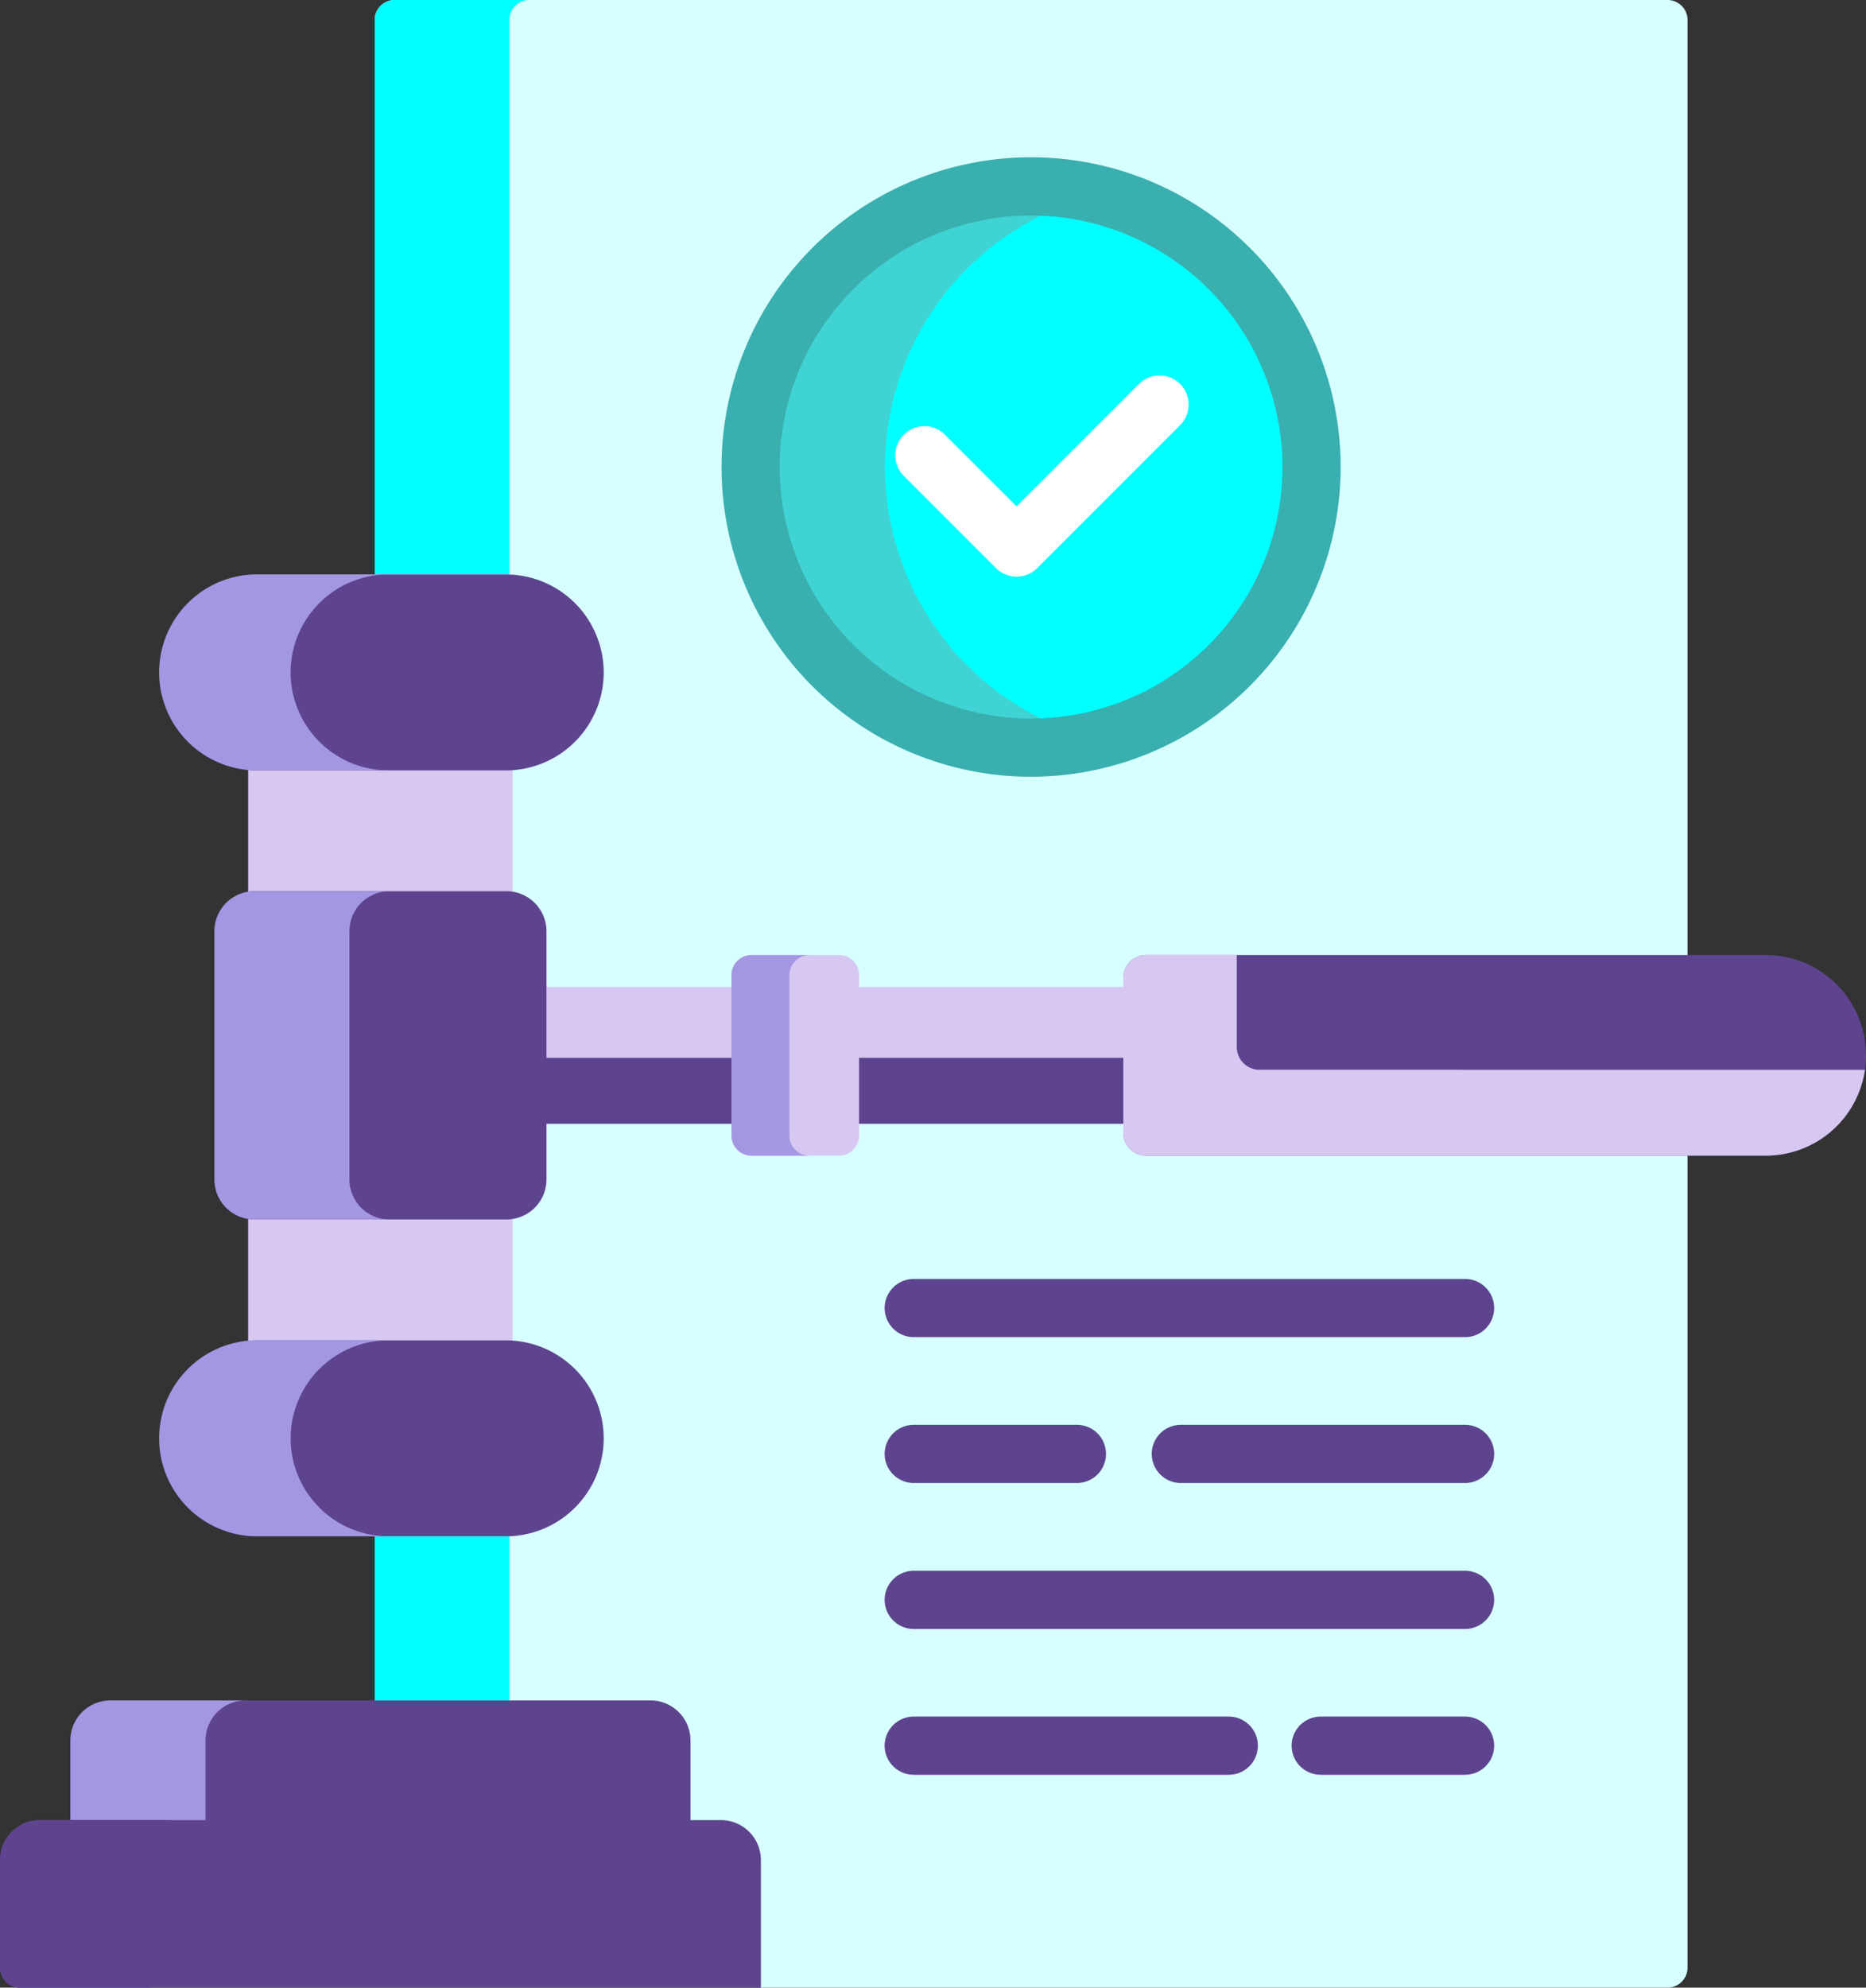 <svg xmlns="http://www.w3.org/2000/svg" width="96.217" height="102.433" viewBox="0 0 96.217 102.433">
  <rect x="0" y="0" width="96.217" height="102.433" fill="#333333" stroke="none"/>
  <g id="Grupo_56222" data-name="Grupo 56222" transform="translate(-239.783 -3402)">
    <g id="obediente" transform="translate(224.25 3402)">
      <path id="Trazado_102649" data-name="Trazado 102649" d="M178.763,0H113.13A1.03,1.03,0,0,0,112.1,1.031v86.6l.273.2h13.95a1.861,1.861,0,0,1,1.861,1.861V94h1.77a1.861,1.861,0,0,1,1.861,1.861v6.373l.2.2h46.749a1.03,1.03,0,0,0,1.03-1.03V1.03A1.03,1.03,0,0,0,178.763,0Z" transform="translate(-77.247 0)" fill="#d8ffff"/>
      <g id="Grupo_55755" data-name="Grupo 55755" transform="translate(34.852 0)">
        <path id="Trazado_102650" data-name="Trazado 102650" d="M118.858,29.6c.062,0,.123,0,.184,0V1.031A1.03,1.03,0,0,1,120.072,0H113.13A1.03,1.03,0,0,0,112.1,1.031V29.6Z" transform="translate(-112.099 0)" fill="aqua"/>
        <path id="Trazado_102651" data-name="Trazado 102651" d="M118.858,395.725H112.1v8.458h6.943V395.72C118.98,395.722,118.919,395.725,118.858,395.725Z" transform="translate(-112.099 -316.551)" fill="aqua"/>
      </g>
      <g id="Grupo_55772" data-name="Grupo 55772" transform="translate(15.533 29.602)">
        <g id="Grupo_55756" data-name="Grupo 55756" transform="translate(27.978 21.262)">
          <path id="Trazado_102652" data-name="Trazado 102652" d="M155.378,254.239h9.94v7.048h-9.94Z" transform="translate(-155.378 -254.239)" fill="#d7c8f2"/>
          <path id="Trazado_102653" data-name="Trazado 102653" d="M235.944,254.239H249.97v7.048H235.944Z" transform="translate(-219.826 -254.239)" fill="#d7c8f2"/>
        </g>
        <g id="Grupo_55757" data-name="Grupo 55757" transform="translate(27.978 24.912)">
          <path id="Trazado_102654" data-name="Trazado 102654" d="M155.378,272.483h9.94v3.4h-9.94Z" transform="translate(-155.378 -272.483)" fill="#5e448f"/>
          <path id="Trazado_102655" data-name="Trazado 102655" d="M235.944,272.483H249.97v3.4H235.944Z" transform="translate(-219.826 -272.483)" fill="#5e448f"/>
        </g>
        <g id="Grupo_55758" data-name="Grupo 55758" transform="translate(57.923 19.617)">
          <path id="Trazado_102656" data-name="Trazado 102656" d="M343.349,251.187a5.169,5.169,0,0,1-5.169,5.169H306.229a1.175,1.175,0,0,1-1.175-1.175v-7.988a1.175,1.175,0,0,1,1.175-1.175H338.18A5.169,5.169,0,0,1,343.349,251.187Z" transform="translate(-305.054 -246.018)" fill="#5e448f"/>
        </g>
        <g id="Grupo_55759" data-name="Grupo 55759" transform="translate(57.923 19.617)">
          <path id="Trazado_102657" data-name="Trazado 102657" d="M312.078,251.93a1.175,1.175,0,0,1-1.175-1.175v-4.738h-4.675a1.175,1.175,0,0,0-1.175,1.175v7.988a1.175,1.175,0,0,0,1.175,1.175H338.18a5.169,5.169,0,0,0,5.114-4.424Z" transform="translate(-305.054 -246.017)" fill="#d7c8f2"/>
        </g>
        <g id="Grupo_55760" data-name="Grupo 55760" transform="translate(37.718 19.617)">
          <path id="Trazado_102658" data-name="Trazado 102658" d="M210.641,247.049v8.276a1.03,1.03,0,0,1-1.031,1.031h-4.517a1.03,1.03,0,0,1-1.031-1.031v-8.276a1.03,1.03,0,0,1,1.031-1.031h4.517a1.03,1.03,0,0,1,1.031,1.031Z" transform="translate(-204.063 -246.018)" fill="#d7c8f2"/>
        </g>
        <g id="Grupo_55761" data-name="Grupo 55761" transform="translate(37.718 19.617)">
          <path id="Trazado_102659" data-name="Trazado 102659" d="M207.051,255.325v-8.276a1.03,1.03,0,0,1,1.031-1.031h-2.988a1.03,1.03,0,0,0-1.031,1.031v8.276a1.03,1.03,0,0,0,1.031,1.031h2.988A1.031,1.031,0,0,1,207.051,255.325Z" transform="translate(-204.063 -246.018)" fill="#a397e3"/>
        </g>
        <g id="Grupo_55762" data-name="Grupo 55762" transform="translate(12.804 9.888)">
          <path id="Trazado_102660" data-name="Trazado 102660" d="M92.847,313.014h-13a1.843,1.843,0,0,1-.314-.029v6.669c.117-.008.234-.014.353-.014H92.808c.119,0,.236.006.352.014v-6.669A1.847,1.847,0,0,1,92.847,313.014Z" transform="translate(-79.534 -289.858)" fill="#d7c8f2"/>
          <path id="Trazado_102661" data-name="Trazado 102661" d="M79.847,313.014a1.843,1.843,0,0,1-.313-.029v6.669c.117-.008.234-.014.353-.014h4.838v-6.626Z" transform="translate(-79.534 -289.858)" fill="#d7c8f2"/>
          <path id="Trazado_102662" data-name="Trazado 102662" d="M79.847,204.028h13a1.839,1.839,0,0,1,.313.029v-6.669c-.117.008-.234.014-.352.014H79.886c-.119,0-.236-.006-.353-.014v6.669A1.861,1.861,0,0,1,79.847,204.028Z" transform="translate(-79.533 -197.388)" fill="#d7c8f2"/>
          <path id="Trazado_102663" data-name="Trazado 102663" d="M79.847,204.027h4.877V197.4H79.887c-.119,0-.236-.006-.353-.014v6.669A1.879,1.879,0,0,1,79.847,204.027Z" transform="translate(-79.534 -197.387)" fill="#d7c8f2"/>
        </g>
        <g id="Grupo_55763" data-name="Grupo 55763" transform="translate(11.057 16.328)">
          <path id="Trazado_102664" data-name="Trazado 102664" d="M87.92,231.639v12.793a2.061,2.061,0,0,1-2.061,2.061h-13a2.061,2.061,0,0,1-2.061-2.061V231.639a2.061,2.061,0,0,1,2.061-2.061h13A2.061,2.061,0,0,1,87.92,231.639Z" transform="translate(-70.799 -229.578)" fill="#5e448f"/>
        </g>
        <g id="Grupo_55764" data-name="Grupo 55764" transform="translate(11.057 16.328)">
          <path id="Trazado_102665" data-name="Trazado 102665" d="M77.76,244.433V231.639a2.061,2.061,0,0,1,2.061-2.061H72.86a2.061,2.061,0,0,0-2.061,2.061v12.793a2.061,2.061,0,0,0,2.061,2.061h6.961A2.061,2.061,0,0,1,77.76,244.433Z" transform="translate(-70.799 -229.578)" fill="#a397e3"/>
        </g>
        <path id="Trazado_102666" data-name="Trazado 102666" d="M65.655,444.385v-4.306a2.061,2.061,0,0,0-2.061-2.061H35.743a2.061,2.061,0,0,0-2.061,2.061v4.306Z" transform="translate(-30.051 -379.989)" fill="#5e448f"/>
        <path id="Trazado_102667" data-name="Trazado 102667" d="M40.66,444.385c-.007-.068-.01-.136-.01-.205v-4.1a2.061,2.061,0,0,1,2.061-2.061H35.743a2.061,2.061,0,0,0-2.061,2.061v4.306Z" transform="translate(-30.051 -379.988)" fill="#a397e3"/>
        <g id="Grupo_55765" data-name="Grupo 55765" transform="translate(0 64.197)">
          <path id="Trazado_102668" data-name="Trazado 102668" d="M54.767,477.478h-38.2a1.03,1.03,0,0,1-1.031-1.031v-5.542a2.061,2.061,0,0,1,2.061-2.061H52.706a2.061,2.061,0,0,1,2.061,2.061Z" transform="translate(-15.533 -468.844)" fill="#5e448f"/>
        </g>
        <g id="Grupo_55766" data-name="Grupo 55766" transform="translate(0 64.197)">
          <path id="Trazado_102669" data-name="Trazado 102669" d="M22.421,476.447v-5.542a2.061,2.061,0,0,1,2.061-2.061H17.594a2.061,2.061,0,0,0-2.061,2.061v5.542a1.03,1.03,0,0,0,1.031,1.031h6.888A1.03,1.03,0,0,1,22.421,476.447Z" transform="translate(-15.533 -468.844)" fill="#5e448f"/>
        </g>
        <g id="Grupo_55771" data-name="Grupo 55771" transform="translate(8.105)">
          <g id="Grupo_55767" data-name="Grupo 55767" transform="translate(0 39.469)">
            <path id="Trazado_102670" data-name="Trazado 102670" d="M79.071,350.3a5.051,5.051,0,0,1-5.051,5.051H61.1a5.051,5.051,0,0,1,0-10.1H74.02A5.051,5.051,0,0,1,79.071,350.3Z" transform="translate(-56.047 -345.247)" fill="#5e448f"/>
          </g>
          <g id="Grupo_55768" data-name="Grupo 55768" transform="translate(0 39.469)">
            <path id="Trazado_102671" data-name="Trazado 102671" d="M62.928,350.3a5.051,5.051,0,0,1,5.051-5.051H61.1a5.051,5.051,0,0,0,0,10.1h6.881A5.051,5.051,0,0,1,62.928,350.3Z" transform="translate(-56.047 -345.247)" fill="#a397e3"/>
          </g>
          <g id="Grupo_55769" data-name="Grupo 55769">
            <path id="Trazado_102672" data-name="Trazado 102672" d="M79.071,153.014a5.051,5.051,0,0,1-5.051,5.051H61.1a5.051,5.051,0,0,1,0-10.1H74.02A5.051,5.051,0,0,1,79.071,153.014Z" transform="translate(-56.047 -147.963)" fill="#5e448f"/>
          </g>
          <g id="Grupo_55770" data-name="Grupo 55770">
            <path id="Trazado_102673" data-name="Trazado 102673" d="M62.928,153.014a5.051,5.051,0,0,1,5.051-5.051H61.1a5.051,5.051,0,0,0,0,10.1h6.881A5.051,5.051,0,0,1,62.928,153.014Z" transform="translate(-56.047 -147.963)" fill="#a397e3"/>
          </g>
        </g>
      </g>
      <g id="Grupo_55777" data-name="Grupo 55777" transform="translate(52.737 8.105)">
        <g id="Grupo_55773" data-name="Grupo 55773" transform="translate(1.5 1.5)">
          <circle id="Elipse_1409" data-name="Elipse 1409" cx="14.462" cy="14.462" r="14.462" fill="aqua"/>
        </g>
        <g id="Grupo_55774" data-name="Grupo 55774" transform="translate(1.5 1.5)">
          <path id="Trazado_102674" data-name="Trazado 102674" d="M215.926,62.475a14.466,14.466,0,0,1,11-14.041,14.462,14.462,0,1,0,0,28.082A14.466,14.466,0,0,1,215.926,62.475Z" transform="translate(-208.995 -48.013)" fill="#40d3d3"/>
        </g>
        <g id="Grupo_55775" data-name="Grupo 55775">
          <path id="Trazado_102675" data-name="Trazado 102675" d="M217.457,72.438A15.962,15.962,0,1,1,233.42,56.475,15.98,15.98,0,0,1,217.457,72.438Zm0-28.924a12.962,12.962,0,1,0,12.962,12.962A12.976,12.976,0,0,0,217.457,43.514Z" transform="translate(-201.495 -40.513)" fill="#39afaf"/>
        </g>
        <g id="Grupo_55776" data-name="Grupo 55776" transform="translate(8.959 11.243)">
          <path id="Trazado_102676" data-name="Trazado 102676" d="M252.533,107.083a1.5,1.5,0,0,1-1.061-.44l-4.755-4.755a1.5,1.5,0,1,1,2.122-2.122l3.694,3.694,6.309-6.309a1.5,1.5,0,1,1,2.122,2.122l-7.37,7.37A1.494,1.494,0,0,1,252.533,107.083Z" transform="translate(-246.277 -96.712)" fill="#fff"/>
        </g>
      </g>
      <g id="Grupo_55784" data-name="Grupo 55784" transform="translate(61.148 65.909)">
        <g id="Grupo_55778" data-name="Grupo 55778" transform="translate(0)">
          <path id="Trazado_102677" data-name="Trazado 102677" d="M273.463,332.441H245.036a1.5,1.5,0,1,1,0-3h28.427a1.5,1.5,0,0,1,0,3Z" transform="translate(-243.535 -329.44)" fill="#5e448f"/>
        </g>
        <g id="Grupo_55779" data-name="Grupo 55779" transform="translate(13.772 7.518)">
          <path id="Trazado_102678" data-name="Trazado 102678" d="M328.527,370.019H313.872a1.5,1.5,0,0,1,0-3h14.656a1.5,1.5,0,0,1,0,3Z" transform="translate(-312.371 -367.018)" fill="#5e448f"/>
        </g>
        <g id="Grupo_55780" data-name="Grupo 55780" transform="translate(0 7.518)">
          <path id="Trazado_102679" data-name="Trazado 102679" d="M253.449,370.019h-8.413a1.5,1.5,0,0,1,0-3h8.413a1.5,1.5,0,0,1,0,3Z" transform="translate(-243.535 -367.018)" fill="#5e448f"/>
        </g>
        <g id="Grupo_55781" data-name="Grupo 55781" transform="translate(0 15.036)">
          <path id="Trazado_102680" data-name="Trazado 102680" d="M273.463,407.6H245.036a1.5,1.5,0,1,1,0-3h28.427a1.5,1.5,0,0,1,0,3Z" transform="translate(-243.535 -404.596)" fill="#5e448f"/>
        </g>
        <g id="Grupo_55782" data-name="Grupo 55782" transform="translate(20.985 22.554)">
          <path id="Trazado_102681" data-name="Trazado 102681" d="M357.371,445.175h-7.442a1.5,1.5,0,0,1,0-3h7.442a1.5,1.5,0,0,1,0,3Z" transform="translate(-348.428 -442.174)" fill="#5e448f"/>
        </g>
        <g id="Grupo_55783" data-name="Grupo 55783" transform="translate(0 22.554)">
          <path id="Trazado_102682" data-name="Trazado 102682" d="M261.28,445.175H245.035a1.5,1.5,0,0,1,0-3H261.28a1.5,1.5,0,0,1,0,3Z" transform="translate(-243.535 -442.174)" fill="#5e448f"/>
        </g>
      </g>
    </g>
  </g>
</svg>

